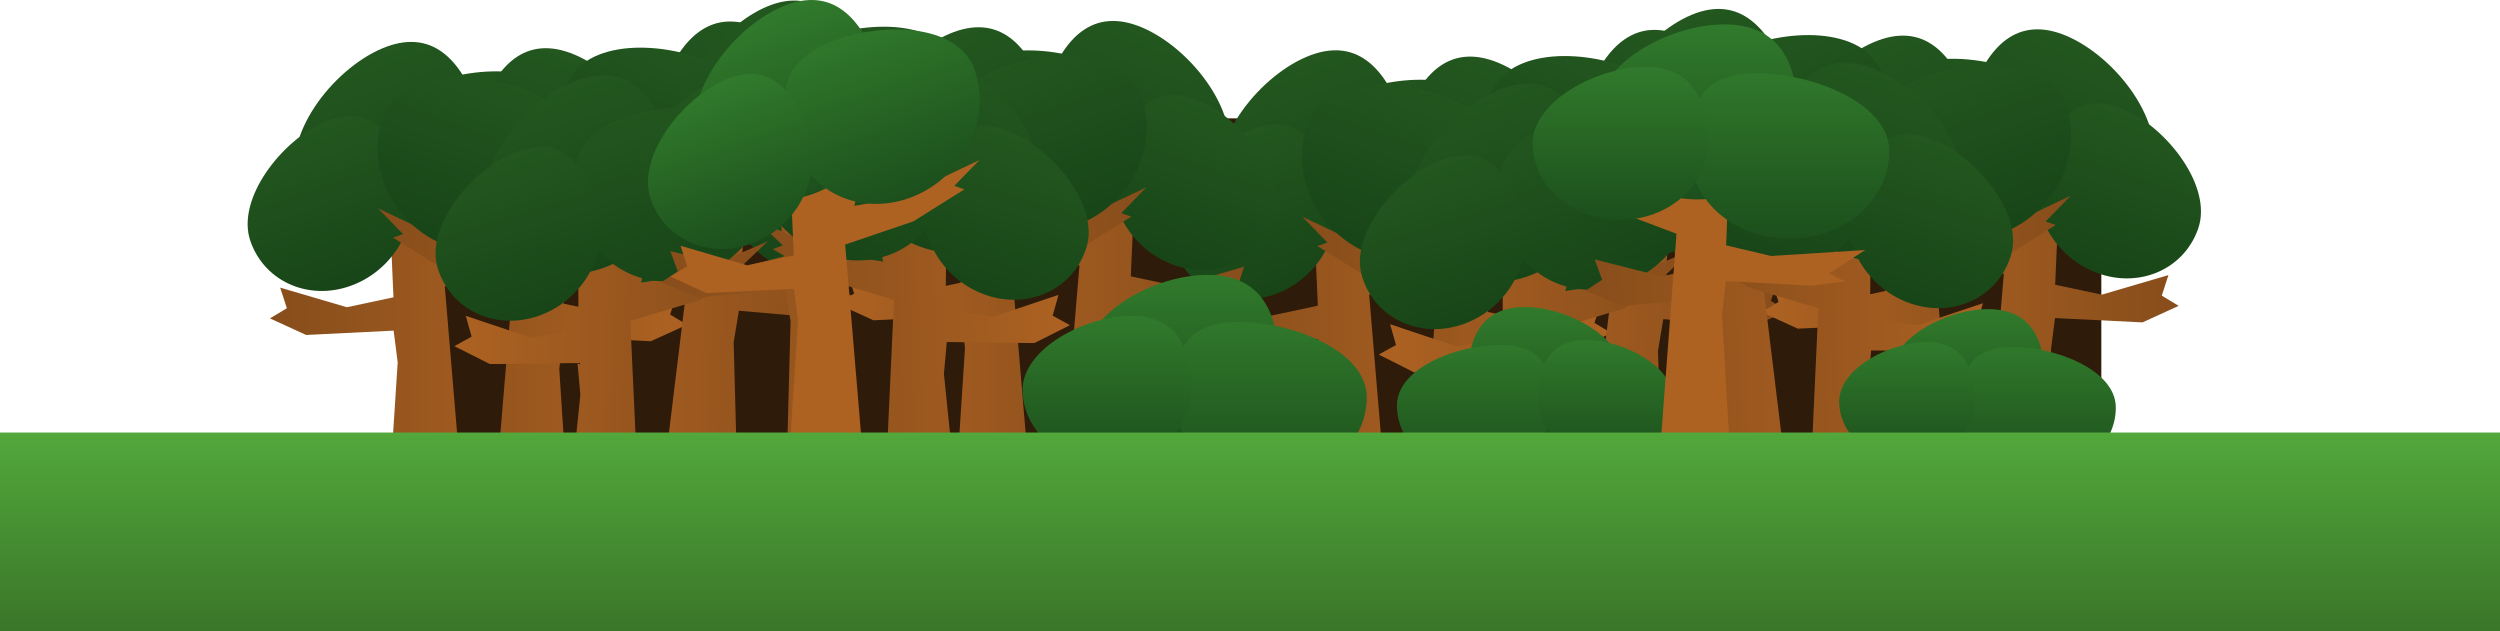 <svg version="1.1" xmlns="http://www.w3.org/2000/svg" xmlns:xlink="http://www.w3.org/1999/xlink" width="198.785" height="50.171" viewBox="0,0,198.785,50.171"><defs><linearGradient x1="235.474" y1="181.471" x2="260.057" y2="181.471" gradientUnits="userSpaceOnUse" id="color-1"><stop offset="0" stop-color="#874d1b"/><stop offset="1" stop-color="#ad6222"/></linearGradient><linearGradient x1="242.443" y1="159.071" x2="247.266" y2="172.965" gradientUnits="userSpaceOnUse" id="color-2"><stop offset="0" stop-color="#23571f"/><stop offset="1" stop-color="#184518"/></linearGradient><linearGradient x1="250.107" y1="159.393" x2="254.931" y2="173.287" gradientUnits="userSpaceOnUse" id="color-3"><stop offset="0" stop-color="#23571f"/><stop offset="1" stop-color="#184518"/></linearGradient><linearGradient x1="238.069" y1="164.817" x2="242.285" y2="176.958" gradientUnits="userSpaceOnUse" id="color-4"><stop offset="0" stop-color="#23571f"/><stop offset="1" stop-color="#184518"/></linearGradient><linearGradient x1="244.052" y1="181.971" x2="268.635" y2="181.971" gradientUnits="userSpaceOnUse" id="color-5"><stop offset="0" stop-color="#874d1b"/><stop offset="1" stop-color="#ad6222"/></linearGradient><linearGradient x1="261.667" y1="159.571" x2="256.843" y2="173.465" gradientUnits="userSpaceOnUse" id="color-6"><stop offset="0" stop-color="#23571f"/><stop offset="1" stop-color="#184518"/></linearGradient><linearGradient x1="254.002" y1="159.893" x2="249.178" y2="173.787" gradientUnits="userSpaceOnUse" id="color-7"><stop offset="0" stop-color="#23571f"/><stop offset="1" stop-color="#184518"/></linearGradient><linearGradient x1="266.04" y1="165.317" x2="261.825" y2="177.458" gradientUnits="userSpaceOnUse" id="color-8"><stop offset="0" stop-color="#23571f"/><stop offset="1" stop-color="#184518"/></linearGradient><linearGradient x1="282.56" y1="180.257" x2="257.995" y2="179.333" gradientUnits="userSpaceOnUse" id="color-9"><stop offset="0" stop-color="#874d1b"/><stop offset="1" stop-color="#ad6222"/></linearGradient><linearGradient x1="276.439" y1="157.61" x2="271.097" y2="171.313" gradientUnits="userSpaceOnUse" id="color-10"><stop offset="0" stop-color="#23571f"/><stop offset="1" stop-color="#184518"/></linearGradient><linearGradient x1="268.768" y1="157.645" x2="263.425" y2="171.347" gradientUnits="userSpaceOnUse" id="color-11"><stop offset="0" stop-color="#23571f"/><stop offset="1" stop-color="#184518"/></linearGradient><linearGradient x1="280.593" y1="163.517" x2="275.925" y2="175.491" gradientUnits="userSpaceOnUse" id="color-12"><stop offset="0" stop-color="#23571f"/><stop offset="1" stop-color="#184518"/></linearGradient><linearGradient x1="274.636" y1="184.601" x2="250.071" y2="183.677" gradientUnits="userSpaceOnUse" id="color-13"><stop offset="0" stop-color="#874d1b"/><stop offset="1" stop-color="#ad6222"/></linearGradient><linearGradient x1="257.876" y1="161.554" x2="262.174" y2="175.619" gradientUnits="userSpaceOnUse" id="color-14"><stop offset="0" stop-color="#23571f"/><stop offset="1" stop-color="#184518"/></linearGradient><linearGradient x1="265.524" y1="162.164" x2="269.821" y2="176.23" gradientUnits="userSpaceOnUse" id="color-15"><stop offset="0" stop-color="#23571f"/><stop offset="1" stop-color="#184518"/></linearGradient><linearGradient x1="253.29" y1="167.131" x2="257.046" y2="179.423" gradientUnits="userSpaceOnUse" id="color-16"><stop offset="0" stop-color="#23571f"/><stop offset="1" stop-color="#184518"/></linearGradient><linearGradient x1="313.744" y1="179.805" x2="289.162" y2="179.805" gradientUnits="userSpaceOnUse" id="color-17"><stop offset="0" stop-color="#874d1b"/><stop offset="1" stop-color="#ad6222"/></linearGradient><linearGradient x1="306.776" y1="157.404" x2="301.952" y2="171.298" gradientUnits="userSpaceOnUse" id="color-18"><stop offset="0" stop-color="#23571f"/><stop offset="1" stop-color="#184518"/></linearGradient><linearGradient x1="299.111" y1="157.727" x2="294.288" y2="171.62" gradientUnits="userSpaceOnUse" id="color-19"><stop offset="0" stop-color="#23571f"/><stop offset="1" stop-color="#184518"/></linearGradient><linearGradient x1="311.149" y1="163.15" x2="306.934" y2="175.292" gradientUnits="userSpaceOnUse" id="color-20"><stop offset="0" stop-color="#23571f"/><stop offset="1" stop-color="#184518"/></linearGradient><linearGradient x1="305.166" y1="180.305" x2="280.583" y2="180.305" gradientUnits="userSpaceOnUse" id="color-21"><stop offset="0" stop-color="#874d1b"/><stop offset="1" stop-color="#ad6222"/></linearGradient><linearGradient x1="287.552" y1="157.904" x2="292.375" y2="171.798" gradientUnits="userSpaceOnUse" id="color-22"><stop offset="0" stop-color="#23571f"/><stop offset="1" stop-color="#184518"/></linearGradient><linearGradient x1="295.217" y1="158.227" x2="300.04" y2="172.12" gradientUnits="userSpaceOnUse" id="color-23"><stop offset="0" stop-color="#23571f"/><stop offset="1" stop-color="#184518"/></linearGradient><linearGradient x1="283.179" y1="163.65" x2="287.394" y2="175.792" gradientUnits="userSpaceOnUse" id="color-24"><stop offset="0" stop-color="#23571f"/><stop offset="1" stop-color="#184518"/></linearGradient><linearGradient x1="266.658" y1="178.59" x2="291.224" y2="177.666" gradientUnits="userSpaceOnUse" id="color-25"><stop offset="0" stop-color="#874d1b"/><stop offset="1" stop-color="#ad6222"/></linearGradient><linearGradient x1="272.779" y1="155.944" x2="278.122" y2="169.646" gradientUnits="userSpaceOnUse" id="color-26"><stop offset="0" stop-color="#23571f"/><stop offset="1" stop-color="#184518"/></linearGradient><linearGradient x1="280.451" y1="155.978" x2="285.794" y2="169.68" gradientUnits="userSpaceOnUse" id="color-27"><stop offset="0" stop-color="#23571f"/><stop offset="1" stop-color="#184518"/></linearGradient><linearGradient x1="268.625" y1="161.85" x2="273.294" y2="173.824" gradientUnits="userSpaceOnUse" id="color-28"><stop offset="0" stop-color="#23571f"/><stop offset="1" stop-color="#184518"/></linearGradient><linearGradient x1="274.582" y1="182.934" x2="299.148" y2="182.01" gradientUnits="userSpaceOnUse" id="color-29"><stop offset="0" stop-color="#874d1b"/><stop offset="1" stop-color="#ad6222"/></linearGradient><linearGradient x1="291.342" y1="159.887" x2="287.045" y2="173.953" gradientUnits="userSpaceOnUse" id="color-30"><stop offset="0" stop-color="#23571f"/><stop offset="1" stop-color="#184518"/></linearGradient><linearGradient x1="283.695" y1="160.498" x2="279.397" y2="174.563" gradientUnits="userSpaceOnUse" id="color-31"><stop offset="0" stop-color="#23571f"/><stop offset="1" stop-color="#184518"/></linearGradient><linearGradient x1="295.928" y1="165.465" x2="292.173" y2="177.756" gradientUnits="userSpaceOnUse" id="color-32"><stop offset="0" stop-color="#23571f"/><stop offset="1" stop-color="#184518"/></linearGradient><linearGradient x1="161.974" y1="180.805" x2="186.557" y2="180.805" gradientUnits="userSpaceOnUse" id="color-33"><stop offset="0" stop-color="#874d1b"/><stop offset="1" stop-color="#ad6222"/></linearGradient><linearGradient x1="168.943" y1="158.404" x2="173.766" y2="172.298" gradientUnits="userSpaceOnUse" id="color-34"><stop offset="0" stop-color="#23571f"/><stop offset="1" stop-color="#184518"/></linearGradient><linearGradient x1="176.607" y1="158.727" x2="181.431" y2="172.62" gradientUnits="userSpaceOnUse" id="color-35"><stop offset="0" stop-color="#23571f"/><stop offset="1" stop-color="#184518"/></linearGradient><linearGradient x1="164.569" y1="164.15" x2="168.785" y2="176.292" gradientUnits="userSpaceOnUse" id="color-36"><stop offset="0" stop-color="#23571f"/><stop offset="1" stop-color="#184518"/></linearGradient><linearGradient x1="170.552" y1="181.305" x2="195.135" y2="181.305" gradientUnits="userSpaceOnUse" id="color-37"><stop offset="0" stop-color="#874d1b"/><stop offset="1" stop-color="#ad6222"/></linearGradient><linearGradient x1="188.167" y1="158.904" x2="183.343" y2="172.798" gradientUnits="userSpaceOnUse" id="color-38"><stop offset="0" stop-color="#23571f"/><stop offset="1" stop-color="#184518"/></linearGradient><linearGradient x1="180.502" y1="159.227" x2="175.678" y2="173.12" gradientUnits="userSpaceOnUse" id="color-39"><stop offset="0" stop-color="#23571f"/><stop offset="1" stop-color="#184518"/></linearGradient><linearGradient x1="192.54" y1="164.65" x2="188.325" y2="176.792" gradientUnits="userSpaceOnUse" id="color-40"><stop offset="0" stop-color="#23571f"/><stop offset="1" stop-color="#184518"/></linearGradient><linearGradient x1="209.06" y1="179.59" x2="184.495" y2="178.666" gradientUnits="userSpaceOnUse" id="color-41"><stop offset="0" stop-color="#874d1b"/><stop offset="1" stop-color="#ad6222"/></linearGradient><linearGradient x1="202.939" y1="156.944" x2="197.597" y2="170.646" gradientUnits="userSpaceOnUse" id="color-42"><stop offset="0" stop-color="#23571f"/><stop offset="1" stop-color="#184518"/></linearGradient><linearGradient x1="195.268" y1="156.978" x2="189.925" y2="170.68" gradientUnits="userSpaceOnUse" id="color-43"><stop offset="0" stop-color="#23571f"/><stop offset="1" stop-color="#184518"/></linearGradient><linearGradient x1="207.093" y1="162.85" x2="202.425" y2="174.824" gradientUnits="userSpaceOnUse" id="color-44"><stop offset="0" stop-color="#23571f"/><stop offset="1" stop-color="#184518"/></linearGradient><linearGradient x1="201.136" y1="183.934" x2="176.571" y2="183.01" gradientUnits="userSpaceOnUse" id="color-45"><stop offset="0" stop-color="#874d1b"/><stop offset="1" stop-color="#ad6222"/></linearGradient><linearGradient x1="184.376" y1="160.887" x2="188.674" y2="174.953" gradientUnits="userSpaceOnUse" id="color-46"><stop offset="0" stop-color="#23571f"/><stop offset="1" stop-color="#184518"/></linearGradient><linearGradient x1="192.024" y1="161.498" x2="196.321" y2="175.563" gradientUnits="userSpaceOnUse" id="color-47"><stop offset="0" stop-color="#23571f"/><stop offset="1" stop-color="#184518"/></linearGradient><linearGradient x1="179.79" y1="166.465" x2="183.546" y2="178.756" gradientUnits="userSpaceOnUse" id="color-48"><stop offset="0" stop-color="#23571f"/><stop offset="1" stop-color="#184518"/></linearGradient><linearGradient x1="240.244" y1="179.138" x2="215.662" y2="179.138" gradientUnits="userSpaceOnUse" id="color-49"><stop offset="0" stop-color="#874d1b"/><stop offset="1" stop-color="#ad6222"/></linearGradient><linearGradient x1="233.276" y1="156.738" x2="228.452" y2="170.631" gradientUnits="userSpaceOnUse" id="color-50"><stop offset="0" stop-color="#23571f"/><stop offset="1" stop-color="#184518"/></linearGradient><linearGradient x1="225.611" y1="157.06" x2="220.788" y2="170.954" gradientUnits="userSpaceOnUse" id="color-51"><stop offset="0" stop-color="#23571f"/><stop offset="1" stop-color="#184518"/></linearGradient><linearGradient x1="237.649" y1="162.484" x2="233.434" y2="174.625" gradientUnits="userSpaceOnUse" id="color-52"><stop offset="0" stop-color="#23571f"/><stop offset="1" stop-color="#184518"/></linearGradient><linearGradient x1="231.666" y1="179.638" x2="207.083" y2="179.638" gradientUnits="userSpaceOnUse" id="color-53"><stop offset="0" stop-color="#874d1b"/><stop offset="1" stop-color="#ad6222"/></linearGradient><linearGradient x1="214.052" y1="157.238" x2="218.875" y2="171.131" gradientUnits="userSpaceOnUse" id="color-54"><stop offset="0" stop-color="#23571f"/><stop offset="1" stop-color="#184518"/></linearGradient><linearGradient x1="221.717" y1="157.56" x2="226.54" y2="171.454" gradientUnits="userSpaceOnUse" id="color-55"><stop offset="0" stop-color="#23571f"/><stop offset="1" stop-color="#184518"/></linearGradient><linearGradient x1="209.679" y1="162.984" x2="213.894" y2="175.125" gradientUnits="userSpaceOnUse" id="color-56"><stop offset="0" stop-color="#23571f"/><stop offset="1" stop-color="#184518"/></linearGradient><linearGradient x1="193.158" y1="177.924" x2="217.724" y2="177" gradientUnits="userSpaceOnUse" id="color-57"><stop offset="0" stop-color="#874d1b"/><stop offset="1" stop-color="#ad6222"/></linearGradient><linearGradient x1="199.279" y1="155.277" x2="204.622" y2="168.98" gradientUnits="userSpaceOnUse" id="color-58"><stop offset="0" stop-color="#23571f"/><stop offset="1" stop-color="#184518"/></linearGradient><linearGradient x1="206.951" y1="155.311" x2="212.294" y2="169.014" gradientUnits="userSpaceOnUse" id="color-59"><stop offset="0" stop-color="#23571f"/><stop offset="1" stop-color="#184518"/></linearGradient><linearGradient x1="195.125" y1="161.183" x2="199.794" y2="173.158" gradientUnits="userSpaceOnUse" id="color-60"><stop offset="0" stop-color="#23571f"/><stop offset="1" stop-color="#184518"/></linearGradient><linearGradient x1="201.083" y1="182.268" x2="225.648" y2="181.343" gradientUnits="userSpaceOnUse" id="color-61"><stop offset="0" stop-color="#874d1b"/><stop offset="1" stop-color="#ad6222"/></linearGradient><linearGradient x1="217.842" y1="159.221" x2="213.545" y2="173.286" gradientUnits="userSpaceOnUse" id="color-62"><stop offset="0" stop-color="#23571f"/><stop offset="1" stop-color="#184518"/></linearGradient><linearGradient x1="210.195" y1="159.831" x2="205.897" y2="173.896" gradientUnits="userSpaceOnUse" id="color-63"><stop offset="0" stop-color="#23571f"/><stop offset="1" stop-color="#184518"/></linearGradient><linearGradient x1="222.428" y1="164.798" x2="218.673" y2="177.089" gradientUnits="userSpaceOnUse" id="color-64"><stop offset="0" stop-color="#23571f"/><stop offset="1" stop-color="#184518"/></linearGradient><linearGradient x1="263.415" y1="178.132" x2="263.415" y2="188.926" gradientUnits="userSpaceOnUse" id="color-65"><stop offset="0" stop-color="#317a2c"/><stop offset="1" stop-color="#1c4f1c"/></linearGradient><linearGradient x1="257.75" y1="180.563" x2="257.75" y2="191.357" gradientUnits="userSpaceOnUse" id="color-66"><stop offset="0" stop-color="#317a2c"/><stop offset="1" stop-color="#1c4f1c"/></linearGradient><linearGradient x1="268.192" y1="180.758" x2="268.192" y2="190.19" gradientUnits="userSpaceOnUse" id="color-67"><stop offset="0" stop-color="#317a2c"/><stop offset="1" stop-color="#1c4f1c"/></linearGradient><linearGradient x1="296.916" y1="178.299" x2="296.916" y2="189.092" gradientUnits="userSpaceOnUse" id="color-68"><stop offset="0" stop-color="#317a2c"/><stop offset="1" stop-color="#1c4f1c"/></linearGradient><linearGradient x1="302.581" y1="180.73" x2="302.581" y2="191.523" gradientUnits="userSpaceOnUse" id="color-69"><stop offset="0" stop-color="#317a2c"/><stop offset="1" stop-color="#1c4f1c"/></linearGradient><linearGradient x1="292.139" y1="180.924" x2="292.139" y2="190.356" gradientUnits="userSpaceOnUse" id="color-70"><stop offset="0" stop-color="#317a2c"/><stop offset="1" stop-color="#1c4f1c"/></linearGradient><linearGradient x1="234.466" y1="175.572" x2="234.466" y2="189.001" gradientUnits="userSpaceOnUse" id="color-71"><stop offset="0" stop-color="#317a2c"/><stop offset="1" stop-color="#1c4f1c"/></linearGradient><linearGradient x1="241.515" y1="178.597" x2="241.515" y2="192.026" gradientUnits="userSpaceOnUse" id="color-72"><stop offset="0" stop-color="#317a2c"/><stop offset="1" stop-color="#1c4f1c"/></linearGradient><linearGradient x1="228.523" y1="178.839" x2="228.523" y2="190.574" gradientUnits="userSpaceOnUse" id="color-73"><stop offset="0" stop-color="#317a2c"/><stop offset="1" stop-color="#1c4f1c"/></linearGradient><linearGradient x1="239.903" y1="188.111" x2="239.903" y2="203.889" gradientUnits="userSpaceOnUse" id="color-74"><stop offset="0" stop-color="#52a83b"/><stop offset="1" stop-color="#3a7629"/></linearGradient><linearGradient x1="200.776" y1="155.071" x2="205.599" y2="168.965" gradientUnits="userSpaceOnUse" id="color-75"><stop offset="0" stop-color="#317a2c"/><stop offset="1" stop-color="#1c4f1c"/></linearGradient><linearGradient x1="208.441" y1="155.393" x2="213.264" y2="169.287" gradientUnits="userSpaceOnUse" id="color-76"><stop offset="0" stop-color="#317a2c"/><stop offset="1" stop-color="#1c4f1c"/></linearGradient><linearGradient x1="196.403" y1="160.817" x2="200.618" y2="172.958" gradientUnits="userSpaceOnUse" id="color-77"><stop offset="0" stop-color="#317a2c"/><stop offset="1" stop-color="#1c4f1c"/></linearGradient><linearGradient x1="275.483" y1="155.658" x2="275.483" y2="169.574" gradientUnits="userSpaceOnUse" id="color-78"><stop offset="0" stop-color="#317a2c"/><stop offset="1" stop-color="#1c4f1c"/></linearGradient><linearGradient x1="282.787" y1="158.792" x2="282.787" y2="172.709" gradientUnits="userSpaceOnUse" id="color-79"><stop offset="0" stop-color="#317a2c"/><stop offset="1" stop-color="#1c4f1c"/></linearGradient><linearGradient x1="269.324" y1="159.043" x2="269.324" y2="171.204" gradientUnits="userSpaceOnUse" id="color-80"><stop offset="0" stop-color="#317a2c"/><stop offset="1" stop-color="#1c4f1c"/></linearGradient></defs><g transform="translate(-140.51,-153.718)"><g data-paper-data="{&quot;isPaintingLayer&quot;:true}" fill-rule="nonzero" stroke="none" stroke-width="0" stroke-linecap="butt" stroke-linejoin="miter" stroke-miterlimit="10" stroke-dasharray="" stroke-dashoffset="0" style="mix-blend-mode: normal"><path d="M174.268,194.963v-31.833h133.327v31.833z" fill="#2e1b09"/><g><g><g><g><path d="M245.03,192.501l0.602,-9.304l-0.324,-2.522l-6.957,0.344l-2.875,-1.316l1.343,-0.811l-0.53,-1.634l5.3,1.556l3.707,-0.789l-0.265,-5.991l5.549,-0.199l-0.465,2.253l3.689,-0.673l6.255,-2.974l-2.005,2.058l0.801,0.278l-4.053,2.541l-5.425,1.845l1.27,15.13z" data-paper-data="{&quot;index&quot;:null}" fill="url(#color-1)"/><g><path d="M237.695,169.072c-1.332,-3.837 2.728,-9.14 6.682,-10.827c3.954,-1.687 6.304,0.881 7.636,4.718c1.332,3.837 -0.793,8.314 -4.747,10.001c-3.954,1.687 -8.239,-0.056 -9.571,-3.892z" fill="url(#color-2)"/><path d="M245.36,169.395c-1.332,-3.837 -1.268,-6.573 2.686,-8.26c3.954,-1.687 10.3,-1.686 11.632,2.151c1.332,3.837 -0.793,8.314 -4.747,10.001c-3.954,1.687 -8.239,-0.056 -9.571,-3.892z" fill="url(#color-3)"/><path d="M233.921,173.557c-1.164,-3.353 2.499,-8.036 5.954,-9.51c3.455,-1.474 5.394,0.819 6.558,4.172c1.164,3.353 -0.693,7.266 -4.148,8.74c-3.455,1.474 -7.2,-0.049 -8.364,-3.402z" fill="url(#color-4)"/></g></g><g><path d="M253.464,192.794l1.27,-15.13l-5.425,-1.845l-4.053,-2.541l0.801,-0.278l-2.005,-2.058l6.255,2.974l3.689,0.673l-0.465,-2.253l5.549,0.199l-0.265,5.991l3.707,0.789l5.3,-1.556l-0.53,1.634l1.343,0.811l-2.875,1.316l-6.957,-0.344l-0.324,2.522l0.602,9.304z" data-paper-data="{&quot;index&quot;:null}" fill="url(#color-5)"/><g data-paper-data="{&quot;index&quot;:null}"><path d="M266.414,169.572c-1.332,3.837 -5.617,5.579 -9.571,3.892c-3.954,-1.687 -6.079,-6.165 -4.747,-10.001c1.332,-3.837 3.682,-6.405 7.636,-4.718c3.954,1.687 8.014,6.99 6.682,10.827z" fill="url(#color-6)"/><path d="M249.178,173.787c-3.954,-1.687 -6.079,-6.165 -4.747,-10.001c1.332,-3.837 7.678,-3.838 11.632,-2.151c3.954,1.687 4.018,4.423 2.686,8.26c-1.332,3.837 -5.617,5.579 -9.571,3.892z" fill="url(#color-7)"/><path d="M270.188,174.057c-1.164,3.353 -4.909,4.876 -8.364,3.402c-3.455,-1.474 -5.312,-5.387 -4.148,-8.74c1.164,-3.353 3.103,-5.646 6.558,-4.172c3.455,1.474 7.118,6.158 5.954,9.51z" fill="url(#color-8)"/></g></g></g><g><path d="M266.993,190.501l1.838,-15.071l-5.351,-2.047l-3.955,-2.692l0.81,-0.248l-1.926,-2.132l6.138,3.208l3.661,0.811l-0.38,-2.268l5.538,0.408l-0.49,5.976l3.675,0.928l5.355,-1.356l-0.591,1.613l1.312,0.86l-2.923,1.207l-6.94,-0.606l-0.419,2.508l0.251,9.32z" data-paper-data="{&quot;index&quot;:null}" fill="url(#color-9)"/><g><path d="M280.807,167.783c-1.475,3.784 -5.823,5.364 -9.71,3.53c-3.888,-1.834 -5.843,-6.389 -4.368,-10.173c1.475,-3.784 3.92,-6.262 7.808,-4.428c3.888,1.834 7.745,7.286 6.27,11.07z" fill="url(#color-10)"/><path d="M263.425,171.347c-3.888,-1.834 -5.843,-6.389 -4.368,-10.173c1.475,-3.784 7.817,-3.546 11.704,-1.712c3.888,1.834 3.849,4.571 2.374,8.355c-1.475,3.784 -5.823,5.364 -9.71,3.53z" fill="url(#color-11)"/><path d="M284.41,172.406c-1.289,3.307 -5.088,4.688 -8.486,3.085c-3.397,-1.603 -5.106,-5.583 -3.817,-8.89c1.289,-3.307 3.313,-5.525 6.71,-3.922c3.397,1.603 6.882,6.421 5.592,9.727z" fill="url(#color-12)"/></g></g><g><path d="M259.205,195.058l0.951,-9.275l-0.229,-2.533l-6.965,0.083l-2.824,-1.423l1.373,-0.759l-0.468,-1.653l5.238,1.754l3.734,-0.649l-0.039,-5.996l5.553,0.01l-0.549,2.234l3.711,-0.534l6.362,-2.737l-2.081,1.981l0.79,0.308l-4.146,2.387l-5.49,1.64l0.701,15.167z" data-paper-data="{&quot;index&quot;:null}" fill="url(#color-13)"/><g data-paper-data="{&quot;index&quot;:null}"><path d="M252.757,171.37c-1.187,-3.884 3.07,-9.031 7.084,-10.568c4.014,-1.537 6.266,1.118 7.453,5.002c1.187,3.884 -1.105,8.279 -5.12,9.816c-4.014,1.537 -8.231,-0.366 -9.418,-4.25z" fill="url(#color-14)"/><path d="M260.404,171.98c-1.187,-3.884 -1.02,-6.616 2.995,-8.153c4.014,-1.537 10.356,-1.297 11.543,2.587c1.187,3.884 -1.105,8.279 -5.12,9.816c-4.014,1.537 -8.231,-0.366 -9.418,-4.25z" fill="url(#color-15)"/><path d="M248.816,175.709c-1.037,-3.394 2.8,-7.936 6.308,-9.28c3.508,-1.343 5.359,1.021 6.396,4.416c1.037,3.394 -0.966,7.234 -4.474,8.578c-3.508,1.343 -7.193,-0.319 -8.23,-3.714z" fill="url(#color-16)"/></g></g></g><g data-paper-data="{&quot;index&quot;:null}"><g><g><path d="M298.573,190.627l1.27,-15.13l-5.425,-1.845l-4.053,-2.541l0.801,-0.278l-2.005,-2.058l6.255,2.974l3.689,0.673l-0.465,-2.253l5.549,0.199l-0.265,5.991l3.707,0.789l5.3,-1.556l-0.53,1.634l1.343,0.811l-2.875,1.316l-6.957,-0.344l-0.324,2.522l0.602,9.304z" data-paper-data="{&quot;index&quot;:null}" fill="url(#color-17)"/><g><path d="M311.523,167.405c-1.332,3.837 -5.617,5.579 -9.571,3.892c-3.954,-1.687 -6.079,-6.165 -4.747,-10.001c1.332,-3.837 3.682,-6.405 7.636,-4.718c3.954,1.687 8.014,6.99 6.682,10.827z" fill="url(#color-18)"/><path d="M294.288,171.62c-3.954,-1.687 -6.079,-6.165 -4.747,-10.001c1.332,-3.837 7.678,-3.838 11.632,-2.151c3.954,1.687 4.018,4.423 2.686,8.26c-1.332,3.837 -5.617,5.579 -9.571,3.892z" fill="url(#color-19)"/><path d="M315.298,171.89c-1.164,3.353 -4.909,4.876 -8.364,3.402c-3.455,-1.474 -5.312,-5.387 -4.148,-8.74c1.164,-3.353 3.103,-5.646 6.558,-4.172c3.455,1.474 7.118,6.158 5.954,9.51z" fill="url(#color-20)"/></g></g><g><path d="M290.139,191.334l0.602,-9.304l-0.324,-2.522l-6.957,0.344l-2.875,-1.316l1.343,-0.811l-0.53,-1.634l5.3,1.556l3.707,-0.789l-0.265,-5.991l5.549,-0.199l-0.465,2.253l3.689,-0.673l6.255,-2.974l-2.005,2.058l0.801,0.278l-4.053,2.541l-5.425,1.845l1.27,15.13z" data-paper-data="{&quot;index&quot;:null}" fill="url(#color-21)"/><g data-paper-data="{&quot;index&quot;:null}"><path d="M282.805,167.905c-1.332,-3.837 2.728,-9.14 6.682,-10.827c3.954,-1.687 6.304,0.881 7.636,4.718c1.332,3.837 -0.793,8.314 -4.747,10.001c-3.954,1.687 -8.239,-0.056 -9.571,-3.892z" fill="url(#color-22)"/><path d="M290.469,168.228c-1.332,-3.837 -1.268,-6.573 2.686,-8.26c3.954,-1.687 10.3,-1.686 11.632,2.151c1.332,3.837 -0.793,8.314 -4.747,10.001c-3.954,1.687 -8.239,-0.056 -9.571,-3.892z" fill="url(#color-23)"/><path d="M279.03,172.39c-1.164,-3.353 2.499,-8.036 5.954,-9.51c3.455,-1.474 5.394,0.819 6.558,4.172c1.164,3.353 -0.693,7.266 -4.148,8.74c-3.455,1.474 -7.2,-0.049 -8.364,-3.402z" fill="url(#color-24)"/></g></g></g><g><path d="M276.622,189.253l0.251,-9.32l-0.419,-2.508l-6.94,0.606l-2.923,-1.207l1.312,-0.861l-0.591,-1.613l5.355,1.356l3.675,-0.928l-0.49,-5.976l5.538,-0.408l-0.38,2.269l3.661,-0.811l6.138,-3.208l-1.926,2.132l0.81,0.248l-3.955,2.692l-5.351,2.047l1.838,15.071z" data-paper-data="{&quot;index&quot;:null}" fill="url(#color-25)"/><g><path d="M268.412,166.116c-1.475,-3.784 2.383,-9.236 6.27,-11.07c3.888,-1.834 6.333,0.644 7.808,4.428c1.475,3.784 -0.48,8.338 -4.368,10.173c-3.888,1.834 -8.235,0.254 -9.71,-3.53z" fill="url(#color-26)"/><path d="M276.083,166.15c-1.475,-3.784 -1.514,-6.52 2.374,-8.355c3.888,-1.834 10.229,-2.072 11.704,1.712c1.475,3.784 -0.48,8.338 -4.368,10.173c-3.888,1.834 -8.235,0.254 -9.71,-3.53z" fill="url(#color-27)"/><path d="M264.809,170.74c-1.289,-3.307 2.195,-8.124 5.592,-9.727c3.397,-1.603 5.421,0.616 6.71,3.923c1.289,3.307 -0.42,7.287 -3.817,8.89c-3.397,1.603 -7.196,0.222 -8.486,-3.085z" fill="url(#color-28)"/></g></g><g><path d="M284.394,193.395l0.701,-15.167l-5.49,-1.64l-4.146,-2.387l0.79,-0.308l-2.081,-1.981l6.362,2.737l3.711,0.534l-0.549,-2.234l5.553,-0.01l-0.039,5.996l3.734,0.649l5.238,-1.754l-0.468,1.653l1.373,0.759l-2.824,1.423l-6.965,-0.083l-0.229,2.533l0.951,9.275z" data-paper-data="{&quot;index&quot;:null}" fill="url(#color-29)"/><g data-paper-data="{&quot;index&quot;:null}"><path d="M296.462,169.703c-1.187,3.884 -5.403,5.787 -9.418,4.25c-4.014,-1.537 -6.307,-5.932 -5.12,-9.816c1.187,-3.884 3.439,-6.539 7.453,-5.002c4.014,1.537 8.271,6.684 7.084,10.568z" fill="url(#color-30)"/><path d="M279.397,174.563c-4.014,-1.537 -6.307,-5.932 -5.12,-9.816c1.187,-3.884 7.528,-4.124 11.543,-2.587c4.014,1.537 4.181,4.269 2.995,8.153c-1.187,3.884 -5.403,5.787 -9.418,4.25z" fill="url(#color-31)"/><path d="M300.403,174.042c-1.037,3.394 -4.722,5.057 -8.23,3.714c-3.508,-1.343 -5.511,-5.184 -4.474,-8.578c1.037,-3.394 2.888,-5.759 6.396,-4.416c3.508,1.343 7.345,5.886 6.308,9.28z" fill="url(#color-32)"/></g></g></g></g><g><g><g><g><path d="M171.53,191.834l0.602,-9.304l-0.324,-2.522l-6.957,0.344l-2.875,-1.316l1.343,-0.811l-0.53,-1.634l5.3,1.556l3.707,-0.789l-0.265,-5.991l5.549,-0.199l-0.465,2.253l3.689,-0.673l6.255,-2.974l-2.005,2.058l0.801,0.278l-4.053,2.541l-5.425,1.845l1.27,15.13z" data-paper-data="{&quot;index&quot;:null}" fill="url(#color-33)"/><g><path d="M164.195,168.405c-1.332,-3.837 2.728,-9.14 6.682,-10.827c3.954,-1.687 6.304,0.881 7.636,4.718c1.332,3.837 -0.793,8.314 -4.747,10.001c-3.954,1.687 -8.239,-0.056 -9.571,-3.892z" fill="url(#color-34)"/><path d="M171.86,168.728c-1.332,-3.837 -1.268,-6.573 2.686,-8.26c3.954,-1.687 10.3,-1.686 11.632,2.151c1.332,3.837 -0.793,8.314 -4.747,10.001c-3.954,1.687 -8.239,-0.056 -9.571,-3.892z" fill="url(#color-35)"/><path d="M160.421,172.89c-1.164,-3.353 2.499,-8.036 5.954,-9.51c3.455,-1.474 5.394,0.819 6.558,4.172c1.164,3.353 -0.693,7.266 -4.148,8.74c-3.455,1.474 -7.2,-0.049 -8.364,-3.402z" fill="url(#color-36)"/></g></g><g><path d="M179.964,192.127l1.27,-15.13l-5.425,-1.845l-4.053,-2.541l0.801,-0.278l-2.005,-2.058l6.255,2.974l3.689,0.673l-0.465,-2.253l5.549,0.199l-0.265,5.991l3.707,0.789l5.3,-1.556l-0.53,1.634l1.343,0.811l-2.875,1.316l-6.957,-0.344l-0.324,2.522l0.602,9.304z" data-paper-data="{&quot;index&quot;:null}" fill="url(#color-37)"/><g data-paper-data="{&quot;index&quot;:null}"><path d="M192.914,168.905c-1.332,3.837 -5.617,5.579 -9.571,3.892c-3.954,-1.687 -6.079,-6.165 -4.747,-10.001c1.332,-3.837 3.682,-6.405 7.636,-4.718c3.954,1.687 8.014,6.99 6.682,10.827z" fill="url(#color-38)"/><path d="M175.678,173.12c-3.954,-1.687 -6.079,-6.165 -4.747,-10.001c1.332,-3.837 7.678,-3.838 11.632,-2.151c3.954,1.687 4.018,4.423 2.686,8.26c-1.332,3.837 -5.617,5.579 -9.571,3.892z" fill="url(#color-39)"/><path d="M196.688,173.39c-1.164,3.353 -4.909,4.876 -8.364,3.402c-3.455,-1.474 -5.312,-5.387 -4.148,-8.74c1.164,-3.353 3.103,-5.646 6.558,-4.172c3.455,1.474 7.118,6.158 5.954,9.51z" fill="url(#color-40)"/></g></g></g><g><path d="M193.493,189.835l1.838,-15.071l-5.351,-2.047l-3.955,-2.692l0.81,-0.248l-1.926,-2.132l6.138,3.208l3.661,0.811l-0.38,-2.269l5.538,0.408l-0.49,5.976l3.675,0.928l5.355,-1.356l-0.591,1.613l1.312,0.861l-2.923,1.207l-6.94,-0.606l-0.419,2.508l0.251,9.32z" data-paper-data="{&quot;index&quot;:null}" fill="url(#color-41)"/><g><path d="M207.307,167.116c-1.475,3.784 -5.823,5.364 -9.71,3.53c-3.888,-1.834 -5.843,-6.389 -4.368,-10.173c1.475,-3.784 3.92,-6.262 7.808,-4.428c3.888,1.834 7.745,7.286 6.27,11.07z" fill="url(#color-42)"/><path d="M189.925,170.68c-3.888,-1.834 -5.843,-6.389 -4.368,-10.173c1.475,-3.784 7.817,-3.546 11.704,-1.712c3.888,1.834 3.849,4.571 2.374,8.355c-1.475,3.784 -5.823,5.364 -9.71,3.53z" fill="url(#color-43)"/><path d="M210.91,171.74c-1.289,3.307 -5.088,4.688 -8.486,3.085c-3.397,-1.603 -5.106,-5.583 -3.817,-8.89c1.289,-3.307 3.313,-5.525 6.71,-3.923c3.397,1.603 6.882,6.421 5.592,9.727z" fill="url(#color-44)"/></g></g><g><path d="M185.705,194.391l0.951,-9.275l-0.229,-2.533l-6.965,0.083l-2.824,-1.423l1.373,-0.759l-0.468,-1.653l5.238,1.754l3.734,-0.649l-0.039,-5.996l5.553,0.01l-0.549,2.234l3.711,-0.534l6.362,-2.737l-2.081,1.981l0.79,0.308l-4.146,2.387l-5.49,1.64l0.701,15.167z" data-paper-data="{&quot;index&quot;:null}" fill="url(#color-45)"/><g data-paper-data="{&quot;index&quot;:null}"><path d="M179.257,170.703c-1.187,-3.884 3.07,-9.031 7.084,-10.568c4.014,-1.537 6.266,1.118 7.453,5.002c1.187,3.884 -1.105,8.279 -5.12,9.816c-4.014,1.537 -8.231,-0.366 -9.418,-4.25z" fill="url(#color-46)"/><path d="M186.904,171.313c-1.187,-3.884 -1.02,-6.616 2.995,-8.153c4.014,-1.537 10.356,-1.297 11.543,2.587c1.187,3.884 -1.105,8.279 -5.12,9.816c-4.014,1.537 -8.231,-0.366 -9.418,-4.25z" fill="url(#color-47)"/><path d="M175.316,175.042c-1.037,-3.394 2.8,-7.936 6.308,-9.28c3.508,-1.343 5.359,1.021 6.396,4.416c1.037,3.394 -0.966,7.234 -4.474,8.578c-3.508,1.343 -7.193,-0.319 -8.23,-3.714z" fill="url(#color-48)"/></g></g></g><g data-paper-data="{&quot;index&quot;:null}"><g><g><path d="M225.073,189.96l1.27,-15.13l-5.425,-1.845l-4.053,-2.541l0.801,-0.278l-2.005,-2.058l6.255,2.974l3.689,0.673l-0.465,-2.253l5.549,0.199l-0.265,5.991l3.707,0.789l5.3,-1.556l-0.53,1.634l1.343,0.811l-2.875,1.316l-6.957,-0.344l-0.324,2.522l0.602,9.304z" data-paper-data="{&quot;index&quot;:null}" fill="url(#color-49)"/><g><path d="M238.023,166.739c-1.332,3.837 -5.617,5.579 -9.571,3.892c-3.954,-1.687 -6.079,-6.165 -4.747,-10.001c1.332,-3.837 3.682,-6.405 7.636,-4.718c3.954,1.687 8.014,6.99 6.682,10.827z" fill="url(#color-50)"/><path d="M220.788,170.954c-3.954,-1.687 -6.079,-6.165 -4.747,-10.001c1.332,-3.837 7.678,-3.838 11.632,-2.151c3.954,1.687 4.018,4.423 2.686,8.26c-1.332,3.837 -5.617,5.579 -9.571,3.892z" fill="url(#color-51)"/><path d="M241.798,171.223c-1.164,3.353 -4.909,4.876 -8.364,3.402c-3.455,-1.474 -5.312,-5.387 -4.148,-8.74c1.164,-3.353 3.103,-5.646 6.558,-4.172c3.455,1.474 7.118,6.158 5.954,9.51z" fill="url(#color-52)"/></g></g><g><path d="M216.639,190.668l0.602,-9.304l-0.324,-2.522l-6.957,0.344l-2.875,-1.316l1.343,-0.811l-0.53,-1.634l5.3,1.556l3.707,-0.789l-0.265,-5.991l5.549,-0.199l-0.465,2.253l3.689,-0.673l6.255,-2.974l-2.005,2.058l0.801,0.278l-4.053,2.541l-5.425,1.845l1.27,15.13z" data-paper-data="{&quot;index&quot;:null}" fill="url(#color-53)"/><g data-paper-data="{&quot;index&quot;:null}"><path d="M209.305,167.239c-1.332,-3.837 2.728,-9.14 6.682,-10.827c3.954,-1.687 6.304,0.881 7.636,4.718c1.332,3.837 -0.793,8.314 -4.747,10.001c-3.954,1.687 -8.239,-0.056 -9.571,-3.892z" fill="url(#color-54)"/><path d="M216.969,167.561c-1.332,-3.837 -1.268,-6.573 2.686,-8.26c3.954,-1.687 10.3,-1.686 11.632,2.151c1.332,3.837 -0.793,8.314 -4.747,10.001c-3.954,1.687 -8.239,-0.056 -9.571,-3.892z" fill="url(#color-55)"/><path d="M205.53,171.723c-1.164,-3.353 2.499,-8.036 5.954,-9.51c3.455,-1.474 5.394,0.819 6.558,4.172c1.164,3.353 -0.693,7.266 -4.148,8.74c-3.455,1.474 -7.2,-0.049 -8.364,-3.402z" fill="url(#color-56)"/></g></g></g><g><path d="M203.122,188.586l0.251,-9.32l-0.419,-2.508l-6.94,0.606l-2.923,-1.207l1.312,-0.86l-0.591,-1.613l5.355,1.356l3.675,-0.928l-0.49,-5.976l5.538,-0.408l-0.38,2.268l3.661,-0.811l6.138,-3.208l-1.926,2.132l0.81,0.248l-3.955,2.692l-5.351,2.047l1.838,15.071z" data-paper-data="{&quot;index&quot;:null}" fill="url(#color-57)"/><g><path d="M194.912,165.45c-1.475,-3.784 2.383,-9.236 6.27,-11.07c3.888,-1.834 6.333,0.644 7.808,4.428c1.475,3.784 -0.48,8.338 -4.368,10.173c-3.888,1.834 -8.235,0.254 -9.71,-3.53z" fill="url(#color-58)"/><path d="M202.583,165.484c-1.475,-3.784 -1.514,-6.52 2.374,-8.355c3.888,-1.834 10.229,-2.072 11.704,1.712c1.475,3.784 -0.48,8.338 -4.368,10.173c-3.888,1.834 -8.235,0.254 -9.71,-3.53z" fill="url(#color-59)"/><path d="M191.309,170.073c-1.289,-3.307 2.195,-8.124 5.592,-9.727c3.397,-1.603 5.421,0.616 6.71,3.923c1.289,3.307 -0.42,7.287 -3.817,8.89c-3.397,1.603 -7.196,0.222 -8.486,-3.085z" fill="url(#color-60)"/></g></g><g><path d="M210.894,192.728l0.701,-15.167l-5.49,-1.64l-4.146,-2.387l0.79,-0.308l-2.081,-1.981l6.362,2.737l3.711,0.534l-0.549,-2.234l5.553,-0.01l-0.039,5.996l3.734,0.649l5.238,-1.754l-0.468,1.653l1.373,0.759l-2.824,1.423l-6.965,-0.083l-0.229,2.533l0.951,9.275z" data-paper-data="{&quot;index&quot;:null}" fill="url(#color-61)"/><g data-paper-data="{&quot;index&quot;:null}"><path d="M222.962,169.036c-1.187,3.884 -5.403,5.787 -9.418,4.25c-4.014,-1.537 -6.307,-5.932 -5.12,-9.816c1.187,-3.884 3.439,-6.539 7.453,-5.002c4.014,1.537 8.271,6.684 7.084,10.568z" fill="url(#color-62)"/><path d="M205.897,173.896c-4.014,-1.537 -6.307,-5.932 -5.12,-9.816c1.187,-3.884 7.528,-4.124 11.543,-2.587c4.014,1.537 4.181,4.269 2.995,8.153c-1.187,3.884 -5.403,5.787 -9.418,4.25z" fill="url(#color-63)"/><path d="M226.903,173.376c-1.037,3.394 -4.722,5.057 -8.23,3.714c-3.508,-1.343 -5.511,-5.184 -4.474,-8.578c1.037,-3.394 2.888,-5.759 6.396,-4.416c3.508,1.343 7.345,5.886 6.308,9.28z" fill="url(#color-64)"/></g></g></g></g><g data-paper-data="{&quot;index&quot;:null}"><path d="M263.415,188.926c-3.405,0 -6.165,-2.416 -6.165,-5.397c0,-2.981 1.094,-5.397 4.499,-5.397c3.405,0 7.832,2.416 7.832,5.397c0,2.981 -2.76,5.397 -6.165,5.397z" fill="url(#color-65)"/><path d="M257.75,191.357c-3.405,0 -6.165,-2.416 -6.165,-5.397c0,-2.981 4.76,-4.813 8.165,-4.813c3.405,0 4.166,1.833 4.166,4.813c0,2.981 -2.76,5.397 -6.165,5.397z" fill="url(#color-66)"/><path d="M273.58,185.474c0,2.605 -2.412,4.716 -5.388,4.716c-2.976,0 -5.388,-2.111 -5.388,-4.716c0,-2.605 0.857,-4.716 3.833,-4.716c2.976,0 6.943,2.111 6.943,4.716z" fill="url(#color-67)"/></g><path d="M272.59,188.501l1.227,-16.197l-5.241,-1.975l-3.916,-2.72l0.773,-0.298l-1.937,-2.203l6.043,3.184l3.564,0.72l-0.449,-2.411l5.361,0.213l-0.256,6.413l3.582,0.845l7.482,-0.476l-2.874,1.868l1.297,0.63l-2.778,0.338l-6.722,-0.369l-0.313,2.7l0.581,9.96z" data-paper-data="{&quot;index&quot;:null}" fill="#ad6222"/><path d="M203.363,188.501l0.602,-9.304l-0.324,-2.522l-6.957,0.344l-2.875,-1.316l1.343,-0.811l-0.53,-1.634l5.3,1.556l3.707,-0.789l-0.265,-5.991l5.549,-0.199l-0.465,2.253l3.689,-0.673l6.255,-2.974l-2.005,2.058l0.801,0.278l-4.053,2.541l-5.425,1.845l1.27,15.13z" data-paper-data="{&quot;index&quot;:null}" fill="#ad6222"/><g data-paper-data="{&quot;index&quot;:null}"><path d="M290.75,183.696c0,-2.981 4.427,-5.397 7.832,-5.397c3.405,0 4.499,2.416 4.499,5.397c0,2.981 -2.76,5.397 -6.165,5.397c-3.405,0 -6.165,-2.416 -6.165,-5.397z" fill="url(#color-68)"/><path d="M302.581,191.523c-3.405,0 -6.165,-2.416 -6.165,-5.397c0,-2.981 0.761,-4.813 4.166,-4.813c3.405,0 8.165,1.833 8.165,4.813c0,2.981 -2.76,5.397 -6.165,5.397z" fill="url(#color-69)"/><path d="M286.751,185.64c0,-2.605 3.967,-4.716 6.943,-4.716c2.976,0 3.833,2.111 3.833,4.716c0,2.605 -2.412,4.716 -5.388,4.716c-2.976,0 -5.388,-2.111 -5.388,-4.716z" fill="url(#color-70)"/></g><g><path d="M226.795,182.287c0,-3.708 5.508,-6.715 9.744,-6.715c4.236,0 5.598,3.006 5.598,6.715c0,3.708 -3.434,6.715 -7.671,6.715c-4.236,0 -7.671,-3.006 -7.671,-6.715z" fill="url(#color-71)"/><path d="M233.844,185.311c0,-3.708 0.947,-5.989 5.183,-5.989c4.236,0 10.159,2.28 10.159,5.989c0,3.708 -3.434,6.715 -7.671,6.715c-4.236,0 -7.671,-3.006 -7.671,-6.715z" fill="url(#color-72)"/><path d="M221.82,184.706c0,-3.241 4.936,-5.868 8.638,-5.868c3.702,0 4.768,2.627 4.768,5.868c0,3.241 -3.001,5.868 -6.703,5.868c-3.702,0 -6.703,-2.627 -6.703,-5.868z" fill="url(#color-73)"/></g><path d="M140.51,203.889v-15.778h198.785v15.778z" fill="url(#color-74)"/><g><path d="M196.029,165.072c-1.332,-3.837 2.728,-9.14 6.682,-10.827c3.954,-1.687 6.304,0.881 7.636,4.718c1.332,3.837 -0.793,8.314 -4.747,10.001c-3.954,1.687 -8.239,-0.056 -9.571,-3.892z" fill="url(#color-75)"/><path d="M203.694,165.395c-1.332,-3.837 -1.268,-6.573 2.686,-8.26c3.954,-1.687 10.3,-1.686 11.632,2.151c1.332,3.837 -0.793,8.314 -4.747,10.001c-3.954,1.687 -8.239,-0.056 -9.571,-3.892z" fill="url(#color-76)"/><path d="M192.254,169.557c-1.164,-3.353 2.499,-8.036 5.954,-9.51c3.455,-1.474 5.394,0.819 6.558,4.172c1.164,3.353 -0.693,7.266 -4.148,8.74c-3.455,1.474 -7.2,-0.049 -8.364,-3.402z" fill="url(#color-77)"/></g><g><path d="M267.534,162.616c0,-3.843 5.707,-6.958 10.097,-6.958c4.39,0 5.801,3.115 5.801,6.958c0,3.843 -3.559,6.958 -7.949,6.958c-4.39,0 -7.949,-3.115 -7.949,-6.958z" fill="url(#color-78)"/><path d="M274.838,165.75c0,-3.843 0.981,-6.206 5.371,-6.206c4.39,0 10.527,2.363 10.527,6.206c0,3.843 -3.559,6.958 -7.949,6.958c-4.39,0 -7.949,-3.115 -7.949,-6.958z" fill="url(#color-79)"/><path d="M262.378,165.124c0,-3.358 5.115,-6.081 8.952,-6.081c3.836,0 4.941,2.722 4.941,6.081c0,3.358 -3.11,6.081 -6.946,6.081c-3.836,0 -6.946,-2.722 -6.946,-6.081z" fill="url(#color-80)"/></g></g></g></svg>